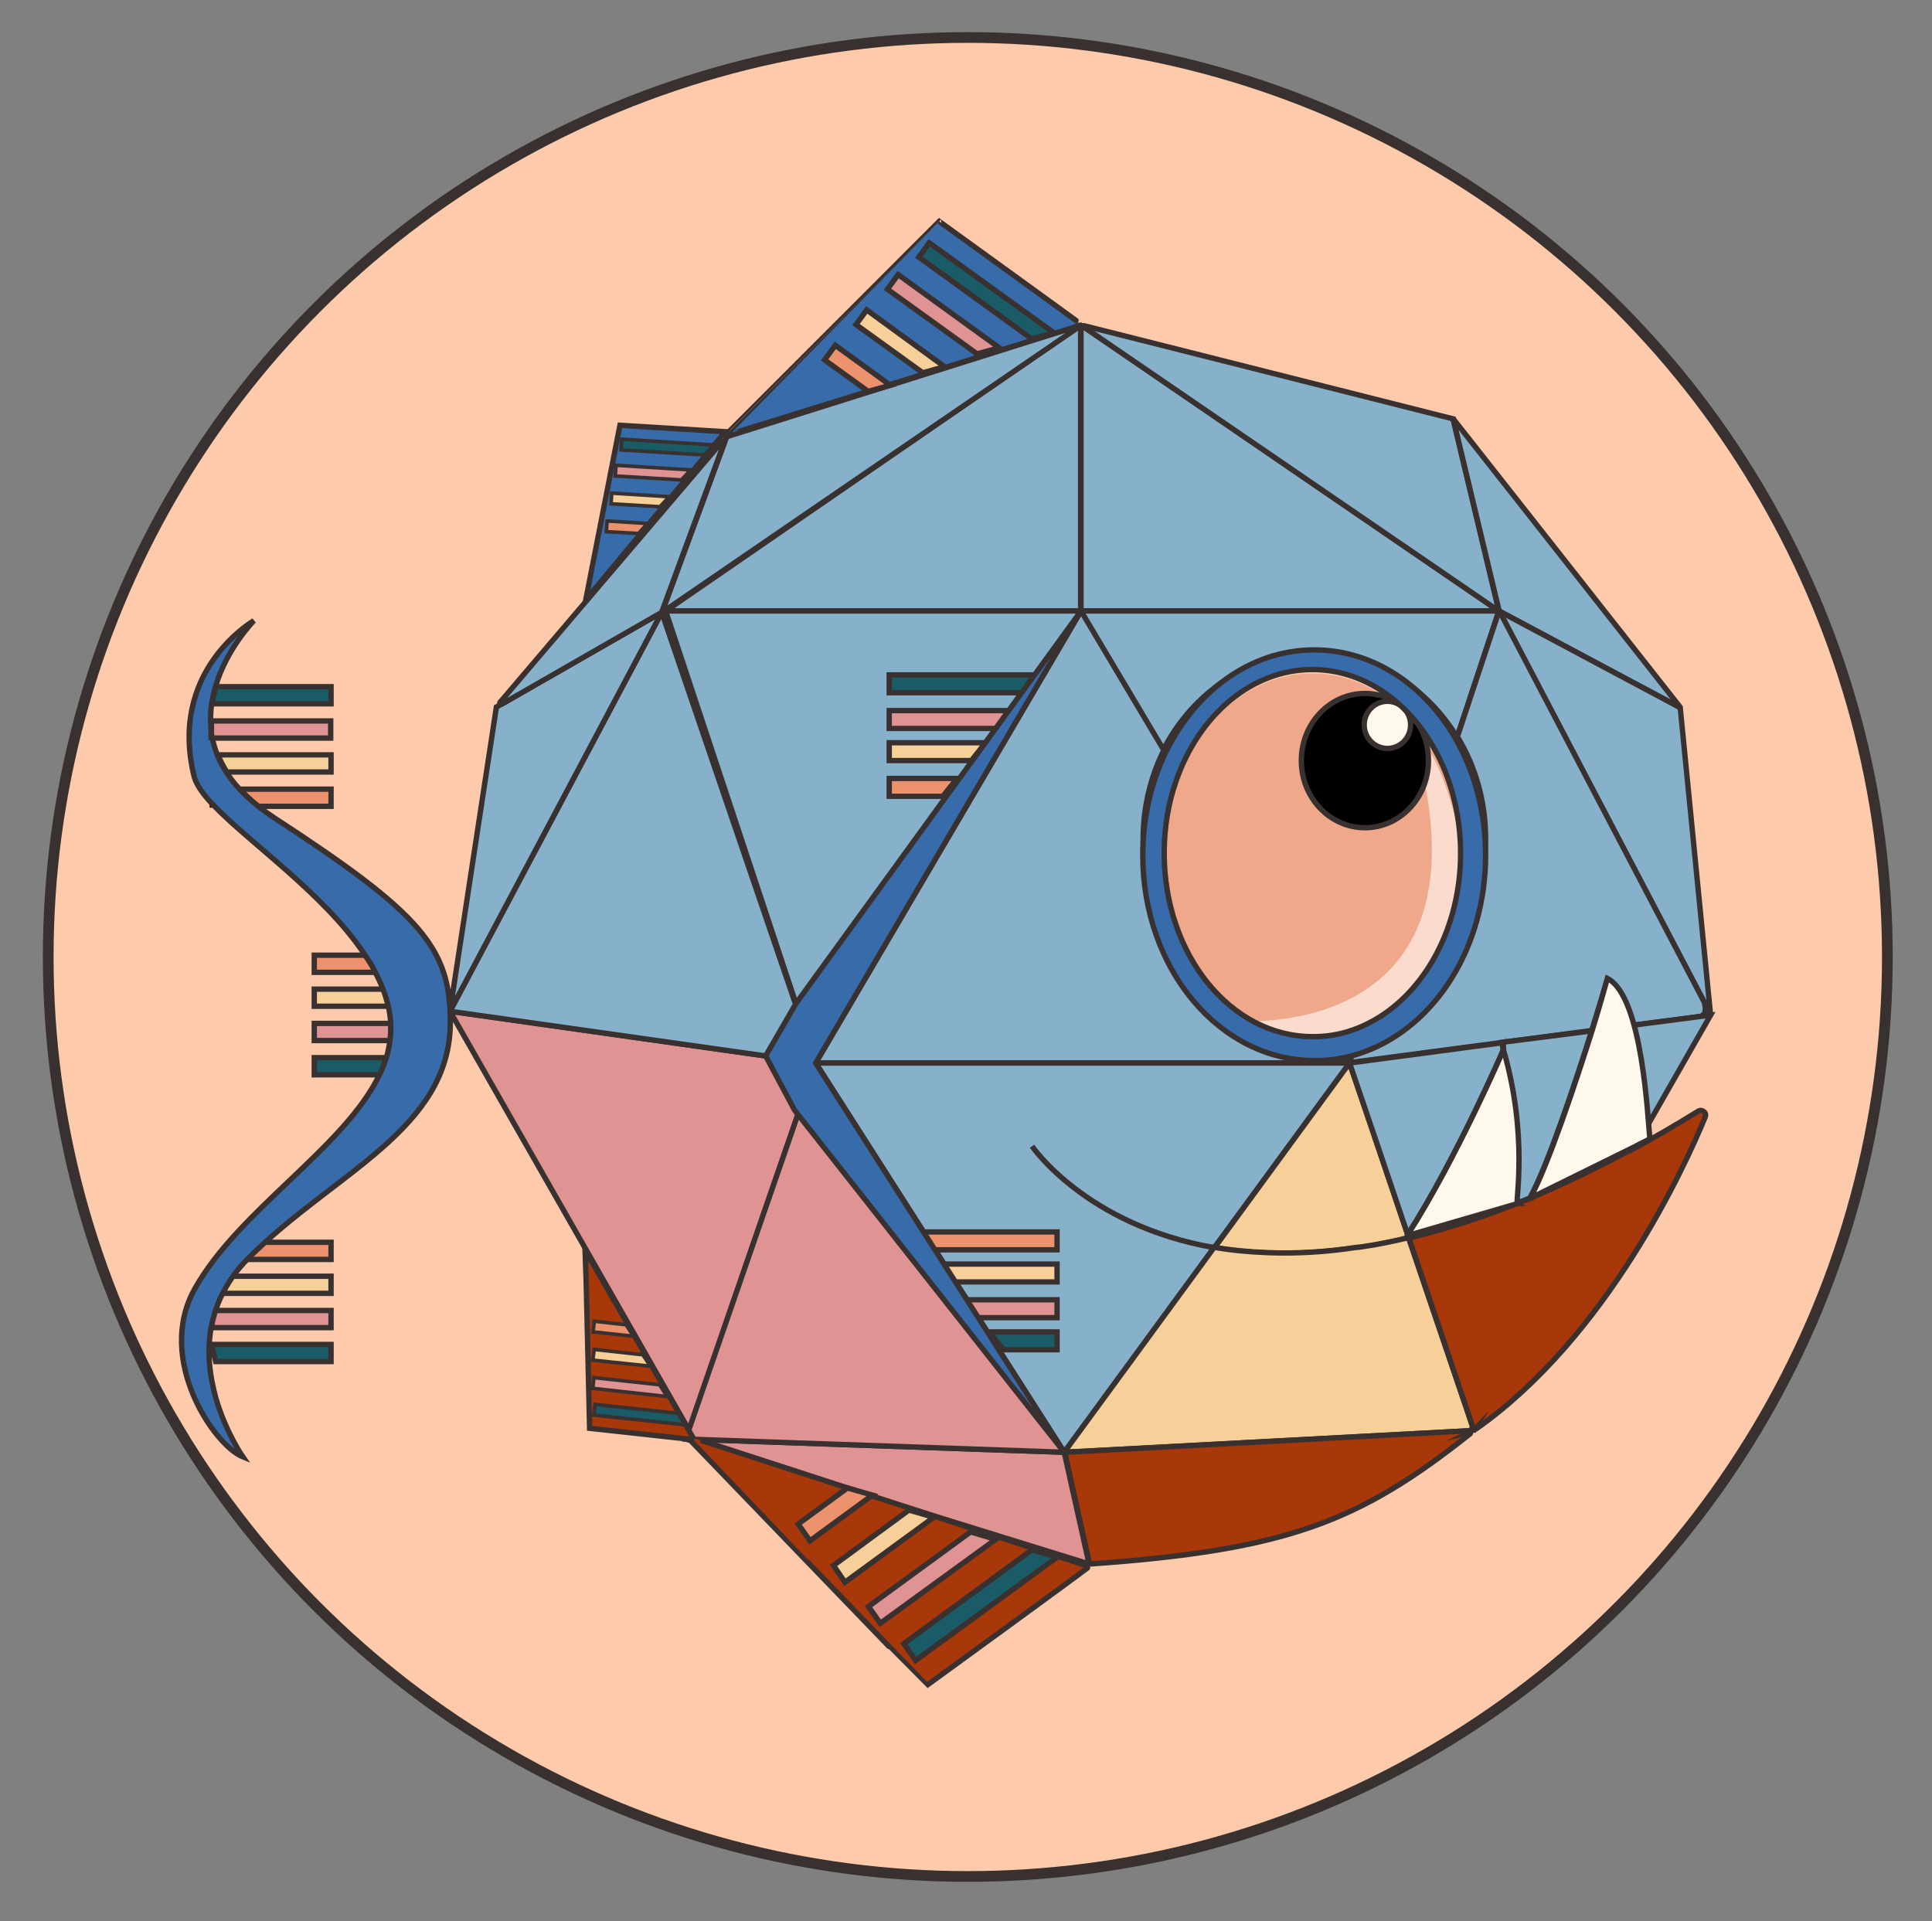 <?xml version="1.0" encoding="utf-8"?>
<!-- Generator: Adobe Illustrator 25.4.1, SVG Export Plug-In . SVG Version: 6.00 Build 0)  -->
<svg version="1.1" id="Layer_1" xmlns="http://www.w3.org/2000/svg" xmlns:xlink="http://www.w3.org/1999/xlink" x="0px" y="0px"
	 viewBox="0 0 541 538" style="enable-background:new 0 0 541 538;" xml:space="preserve">
<rect x="0" y="0" width="541" height="538" fill="#808080" stroke="none"/>
<style type="text/css">
	.st0{fill:#FDCAAB;stroke:#383130;stroke-width:3;stroke-miterlimit:10;}
	.st1{fill:#386BAA;stroke:#383130;stroke-width:1.5;stroke-miterlimit:10;}
	.st2{fill:#87B0CB;stroke:#383130;stroke-width:1.5;stroke-miterlimit:10;}
	.st3{fill:#F6CF99;stroke:#383130;stroke-width:1.5;stroke-miterlimit:10;}
	.st4{fill:#A83709;stroke:#383130;stroke-width:1.5;stroke-miterlimit:10;}
	.st5{fill:#E09393;stroke:#383130;stroke-width:1.5;stroke-miterlimit:10;}
	.st6{fill:none;stroke:#383130;stroke-width:1.5;stroke-miterlimit:10;}
	.st7{fill:#EFA88A;}
	.st8{fill:#FADBCD;}
	.st9{stroke:#383130;stroke-width:1.5;stroke-miterlimit:10;}
	.st10{fill:#FFF9ED;stroke:#383130;stroke-width:1.5;stroke-miterlimit:10;}
	.st11{fill:#1A5B68;stroke:#383130;stroke-width:1.5;stroke-miterlimit:10;}
	.st12{fill:#EC926D;stroke:#383130;stroke-width:1.5;stroke-miterlimit:10;}
	.st13{fill:#1A5B68;stroke:#383130;stroke-miterlimit:10;}
	.st14{fill:#E09393;stroke:#383130;stroke-miterlimit:10;}
	.st15{fill:#F6CF99;stroke:#383130;stroke-miterlimit:10;}
	.st16{fill:#EC926D;stroke:#383130;stroke-miterlimit:10;}
	.st17{fill:none;stroke:#350B01;stroke-miterlimit:10;}
</style>
<circle class="st0" cx="271" cy="268" r="257.5"/>
<path class="st1" d="M263,62c0,0,40.1,29,40,29c0,0-100.1,31.1-100,31l0,0l0,0C203,122,263,62,263,62z"/>
<path class="st2" d="M187,170.7l115.3-79.4c0.1-0.1,0.3,0,0.3,0.2v79.4c0,0.1-0.1,0.2-0.2,0.2H187.2
	C186.9,171.1,186.9,170.8,187,170.7z"/>
<path class="st2" d="M419.7,171.1L303.1,91.3c-0.2-0.1-0.4,0-0.4,0.2v79.6H419.7z"/>
<path class="st2" d="M382.2,284.7l-4.3,13l-6.4-10.8C375.2,286.6,378.7,285.8,382.2,284.7z"/>
<path class="st2" d="M419.7,171.1l-11.7,35.3c-8.6-14.1-23.3-23.4-40.1-23.4c-18.2,0-34,11-42.2,27.1l-23.2-39H419.7z"/>
<polygon class="st2" points="228.4,297.7 302.7,171.1 186.4,171.1 "/>
<path class="st2" d="M377.9,297.7H228.4l74.3-126.6l23.2,39c-3.7,7.4-5.8,15.9-5.8,24.9c0,28.7,21.5,52,48,52c1.2,0,2.3,0,3.5-0.1
	L377.9,297.7z"/>
<polygon class="st2" points="298,406.7 228.4,297.7 377.9,297.7 "/>
<path class="st3" d="M394.5,346.7c-4.6,1.1-9,2-13.3,2.6c0,0,0,0,0,0c-0.3,0-0.5,0.1-0.8,0.1c-0.1,0-0.2,0-0.3,0
	c-9.1,1.3-17.4,1.8-25,1.5h0c0,0,0,0,0,0c-5.3-0.2-10.3-0.7-15-1.5l37.8-51.7l6.5,19.1l9.8,29c0,0,0,0,0,0L394.5,346.7z"/>
<path class="st3" d="M411.1,400.7l-113.1,6l42-57.4c4.6,0.8,9.6,1.3,15,1.5c0,0,0,0,0,0h0c7.6,0.3,15.9-0.1,25-1.5
	c0.2,0,0.3,0,0.3,0c0.2,0,0.5-0.1,0.8-0.1c0,0,0,0,0,0c4.3-0.6,8.7-1.5,13.3-2.6l17.8,52.4C412.5,399.9,411.9,400.7,411.1,400.7z"/>
<path class="st4" d="M411.7,401.5c-31.1,24.7-51.3,32.6-106.6,36.5c0,0,0.1,0,0.2,0c0,0,0,0,0,0l0.5-0.2c-0.4,0.1-0.8-0.2-0.9-0.7
	l-6.7-30.1c0-0.1,0.1-0.3,0.2-0.3l112.7-6c0.3,0,0.3,0.4,0.1,0.5l0.4-0.1C411.7,401,411.9,401.3,411.7,401.5z"/>
<path class="st5" d="M192,403l106,3.7l6.9,31c0,0.1-0.1,0.2-0.2,0.2L192,403C192,403,192,403,192,403z"/>
<polygon class="st5" points="126,283.2 193,400.6 228.3,298 228.4,297.7 "/>
<polygon class="st5" points="298,406.7 192,403 228.4,297.7 "/>
<polygon class="st2" points="185.3,171.5 228.4,297.7 126,283.2 "/>
<path class="st2" d="M203.5,122.3l99.1-31.2c0,0,0.1,0,0,0.1l-117.2,80.3c0,0-0.1,0,0,0L203.5,122.3
	C203.4,122.3,203.4,122.3,203.5,122.3z"/>
<polygon class="st2" points="139,198 126,283.2 185.3,171.5 "/>
<path class="st2" d="M202.7,124.2l-17.4,47.2c0,0.1-0.1,0.1-0.2,0.2l-44.6,25.6c-0.3,0.2-0.7-0.2-0.5-0.5l62-72.8
	C202.4,123.5,202.9,123.8,202.7,124.2z"/>
<path class="st2" d="M406.9,117.4l12.7,53.3c0,0.1-0.1,0.2-0.2,0.2L303.4,91.5c-0.1-0.1,0-0.3,0.1-0.3l64.6,16.3l38.8,9.8
	C406.9,117.3,406.9,117.3,406.9,117.4z"/>
<path class="st2" d="M470.2,198l-50.4-26.9c0,0,0,0,0,0L407,117.6c0-0.1,0.1-0.1,0.1-0.1l63.2,80.3C470.3,198,470.3,198,470.2,198z"
	/>
<polygon class="st2" points="479,284.3 470.5,198.2 419.7,171.1 479,284 "/>
<path class="st2" d="M475.1,284.8l-24.6,3.2c-0.6-3.2-1.2-6.6-1.5-10.1c0,0-1.3,4.3-3.3,10.7l-67.8,9l4.3-13
	c19.6-6.5,33.8-26.3,33.8-49.7c0-10.6-2.9-20.4-7.9-28.6l11.7-35.3l57.5,109.8c0,0,0,0,0,0c0,0,0,0,0,0c0,0,0,0,0,0.1c0,0,0,0,0,0
	c0,0,0,0,0,0C478,284,477,284.6,475.1,284.8z"/>
<path class="st2" d="M421,294c0,0-13.1,30.4-26.8,51.8l-9.8-29l0,0l-6.5-19.1l42.9-5.7L421,294z"/>
<path class="st2" d="M445.7,288.7c-4.4,13.9-12.2,37.5-17.3,46.8v0c-1.2,0.5-2.4,1-3.6,1.4c-0.6-0.4-3-4.4-3.9-43l-0.3-2
	L445.7,288.7z"/>
<path class="st4" d="M477.5,312.8c-5.7,13.9-27.4,61.5-64.2,87.4c-0.1,0.1-0.3-0.1-0.2-0.2l-0.3,0.5c0,0-0.1,0-0.1,0l-18.2-53.9
	l-0.3-0.9c0,0,0,0,0,0C407.9,324.4,421,294,421,294c0.9,38.6,3.3,42.6,3.9,43c1.2-0.5,2.4-1,3.6-1.4v0c0,0,0,0,0.1,0l0,0l29.6-14.6
	l-0.2,0.4c5.7-3.1,11.5-6.5,17.5-10.2C476.6,310.5,478,311.6,477.5,312.8z"/>
<path class="st2" d="M479,284.3l-18.4,32.2c-2.4-4.6-7.5-15.1-10.2-28.5l24.6-3.2L479,284.3z"/>
<path class="st6" d="M457.9,321.3c-10.3,5.6-20.1,10.3-29.4,14.2"/>
<path class="st6" d="M394.5,346.7c9.2-2.2,19-5.2,29.6-9.4c0.3-0.1,0.5-0.2,0.8-0.3"/>
<path class="st6" d="M289,321c0,0,15,22.1,51,28.4"/>
<ellipse class="st6" cx="353.2" cy="225.1" rx="17.8" ry="18.8"/>
<ellipse class="st6" cx="353.2" cy="225.1" rx="17.8" ry="18.8"/>
<path class="st7" d="M405.2,218.5c-6.6-17.6-21-29.9-37.7-29.9c-17.1,0-31.7,12.8-38.1,31c-2.2,6.2-3.4,13.1-3.4,20.4
	c0,28.4,18.6,51.4,41.5,51.4c0.2,0,0.3,0,0.5,0c6-0.1,11.7-1.7,16.8-4.6c14.3-8.1,24.2-26,24.2-46.8
	C409,232.4,407.6,225.1,405.2,218.5z"/>
<path class="st8" d="M409,240.6c0,20.8-10.9,38.1-25.2,46.2c-5.1,2.9-10.8,4.6-16.8,4.6c-0.2,0-0.3,0-0.5,0c-6.7,0-13-1.9-18.6-5.4
	l0.1-0.1c0,0,75,5.5,46.5-83.8c4,4.6,7.4,10.2,9.7,16.4C406.6,225.1,409,232.9,409,240.6z"/>
<g>
	<ellipse class="st9" cx="382.2" cy="213" rx="17.8" ry="18.8"/>
	<ellipse class="st10" cx="388.5" cy="203" rx="6.5" ry="6.6"/>
</g>
<path class="st6" d="M216.9,413.6"/>
<path class="st10" d="M462,319l-3.8,1.9l-29.6,14.6l0,0c0,0,0,0-0.1,0c5.1-9.3,12.9-32.9,17.3-46.8c2-6.4,4.3-14.7,4.3-14.7l0,0
	C460,279,461.4,313.4,462,319z"/>
<path class="st6" d="M428.5,335.5L428.5,335.5L428.5,335.5C428.5,335.5,428.5,335.5,428.5,335.5z"/>
<line class="st6" x1="462" y1="319" x2="458.2" y2="320.9"/>
<path class="st10" d="M425,337l-0.9,0.3l-29.9,8.7L394,346c0-0.1,0.1-0.2,0.2-0.2c0,0,0,0,0,0C407.9,324.4,421,294,421,294
	c7,24,3.3,42.6,3.9,43C424.9,337,425,337,425,337z"/>
<polygon class="st11" points="288,194 249,194 249,189 292,189 "/>
<polygon class="st5" points="280,204 249,204 249,199 284,199 "/>
<polygon class="st3" points="272,213 249,213 249,208 276,208 "/>
<polygon class="st12" points="264,223 249,223 249,218 268,218 "/>
<polygon class="st12" points="258,350 296,350 296,345 254,345 "/>
<polygon class="st3" points="265,359 296,359 296,354 261,354 "/>
<polygon class="st5" points="273,369 296,369 296,364 269,364 "/>
<polygon class="st11" points="281,378 296,378 296,373 277,373 "/>
<polygon class="st1" points="302.7,171.1 222.9,281 214.4,295.7 222.5,310.9 298,406.7 228.4,297.7 "/>
<polygon class="st11" points="288.9,94.9 257.3,72 260.2,68 295.1,93.2 "/>
<polygon class="st5" points="273.6,99.1 248.5,81 251.5,76.9 279.8,97.4 "/>
<polygon class="st3" points="258.4,104.4 239.7,90.9 242.7,86.8 264.5,102.7 "/>
<polygon class="st12" points="243.1,109.6 230.9,100.8 233.9,96.7 249.3,107.9 "/>
<path class="st1" d="M173.6,119.1c0,0,29.5,1.8,29.5,1.8L164,168c0,0,0,0,0,0C164.3,166.4,173.6,119.1,173.6,119.1z"/>
<polygon class="st13" points="197.2,127.4 173.9,126 174.1,123 199.8,124.6 "/>
<polygon class="st14" points="190.8,134.4 172.3,133.3 172.5,130.3 193.4,131.6 "/>
<polygon class="st15" points="184.8,141.9 171.1,141.1 171.3,138.1 187.4,139.1 "/>
<polygon class="st16" points="178.8,149.4 169.8,148.9 170,145.9 181.3,146.6 "/>
<path class="st17" d="M59.6,206.6h-0.3v-2.2C59.3,205.2,59.4,205.9,59.6,206.6z"/>
<rect x="59.2" y="201.9" class="st5" width="33.4" height="4.8"/>
<path class="st11" d="M92.7,192.3v4.8H59.4c0.2-1.6,0.6-3.2,1.1-4.8H92.7z"/>
<path class="st3" d="M92.7,211.4v4.8H63.5c-1-1.6-1.8-3.2-2.5-4.8H92.7z"/>
<path class="st17" d="M59.8,225.7h-0.6v-0.6C59.4,225.3,59.6,225.5,59.8,225.7z"/>
<path class="st12" d="M92.7,221v4.8H72.3c-2-1.6-3.7-3.2-5.2-4.8H92.7z"/>
<path class="st3" d="M92.7,357.4v4.8H59.2v-1c0.2-1.3,0.6-2.5,1-3.8H92.7z"/>
<path class="st12" d="M92.7,347.9v4.8H62.1c0.8-1.6,1.7-3.2,2.8-4.8H92.7z"/>
<rect x="59.3" y="367" class="st5" width="33.4" height="4.8"/>
<path class="st11" d="M92.7,376.5v4.8H60.4c-0.4-1.5-0.8-3.1-1.1-4.8H92.7z"/>
<path class="st3" d="M108.9,281.8H88v-4.8h20c0.4,1.4,0.7,2.9,0.9,4.4C108.9,281.6,108.9,281.7,108.9,281.8z"/>
<path class="st12" d="M106.5,272.3H88v-4.8h16.6C105.3,269.1,105.9,270.7,106.5,272.3z"/>
<path class="st5" d="M109.3,291.4H88v-4.8h21.4C109.5,288.2,109.4,289.8,109.3,291.4z"/>
<path class="st11" d="M108.6,296.2c-0.3,1.6-0.7,3.2-1.2,4.8H88v-4.8H108.6z"/>
<path class="st11" d="M126,283.2"/>
<path class="st4" d="M259.5,472c0,0,45.7-33.2,45.5-33.3c0,0-113.1-36.8-113-36.7l0,0l0,0C192,402,259.4,472,259.5,472z"/>
<polygon class="st11" points="289,434 253.1,460.3 256.4,465 296,436.1 "/>
<polygon class="st5" points="271.8,429 243.2,449.9 246.5,454.6 278.8,431.1 "/>
<polygon class="st3" points="254.5,422.9 233.4,438.4 236.6,443.1 261.5,424.9 "/>
<polygon class="st12" points="237.3,416.7 223.5,426.8 226.8,431.5 244.3,418.7 "/>
<path class="st4" d="M165.1,400c0,0,29.4,3.2,29.3,3.2l-30.5-53c0,0,0,0,0,0C164,351.9,165.1,400,165.1,400z"/>
<polygon class="st13" points="189.8,395.8 166.6,393.3 166.3,396.3 191.8,399 "/>
<polygon class="st14" points="184.7,387.8 166.3,385.8 166,388.8 186.8,391.1 "/>
<polygon class="st15" points="180,379.4 166.4,377.9 166,380.9 182.1,382.6 "/>
<polygon class="st16" points="175.3,371 166.4,370 166.1,373 177.4,374.2 "/>
<path class="st1" d="M126.1,286.2c0,30.2-32.6,42.2-56.5,66.1c-1.8,1.8-3.4,3.7-4.7,5.6c-1.1,1.6-2,3.2-2.8,4.8
	c-0.8,1.6-1.4,3.2-1.9,4.8c-0.4,1.3-0.7,2.5-1,3.8c-1,5.3-0.8,10.5,0.1,15.3c0.3,1.6,0.7,3.2,1.1,4.8C63.2,401.1,68,408,68,408
	c-8-3.2-24.5-27.3-13.5-47c12.2-22,42-39.6,51.8-60.1c0.8-1.6,1.4-3.2,1.9-4.8c0.5-1.6,0.8-3.2,1-4.8c0.2-1.6,0.3-3.2,0.2-4.8
	c-0.1-1.6-0.3-3.2-0.7-4.8c0-0.1-0.1-0.3-0.1-0.4c-0.4-1.5-0.8-2.9-1.4-4.4c-0.6-1.6-1.4-3.2-2.2-4.8c-0.8-1.6-1.8-3.2-2.9-4.8
	c-11.2-16.9-32.3-31.3-42.3-41.8c-0.2-0.2-0.4-0.4-0.6-0.6c-2.5-2.7-4.2-5.2-4.8-7.3c-7.4-29.6,16.1-43.4,16.7-43.8
	c-0.3,0.3-7.6,7.9-10.7,18.3c-0.5,1.5-0.8,3.1-1.1,4.8c-0.4,2.4-0.4,4.9-0.2,7.4v2.2h0.3c0.3,1.6,0.8,3.2,1.4,4.8
	c0.6,1.6,1.5,3.2,2.5,4.8c1,1.6,2.2,3.2,3.7,4.8c1.5,1.6,3.2,3.2,5.2,4.8c1.3,1.1,2.8,2.1,4.4,3.2
	C118.2,256,126.1,265.5,126.1,286.2z"/>
<path class="st1" d="M408.1,207.8c-8.6-15.6-23.3-25.8-40.1-25.8c-18.2,0-34,12.1-42.2,30c-3.7,8.2-5.8,17.6-5.8,27.5
	c0,31.8,21.5,57.5,48,57.5c1.2,0,2.3,0,3.5-0.1c3.7-0.3,7.3-1.1,10.7-2.4c19.6-7.2,33.8-29.1,33.8-55
	C416,227.8,413.1,216.9,408.1,207.8z M384.8,285.7c-5.1,2.9-10.8,4.6-16.8,4.6c-0.2,0-0.3,0-0.5,0c-22.9,0-41.5-23-41.5-51.4
	c0-7.3,1.2-14.2,3.4-20.4c6.4-18.2,21-31,38.1-31c16.7,0,31.1,12.2,37.7,29.9c2.4,6.5,3.8,13.8,3.8,21.5
	C409,259.7,399.1,277.6,384.8,285.7z"/>
</svg>
